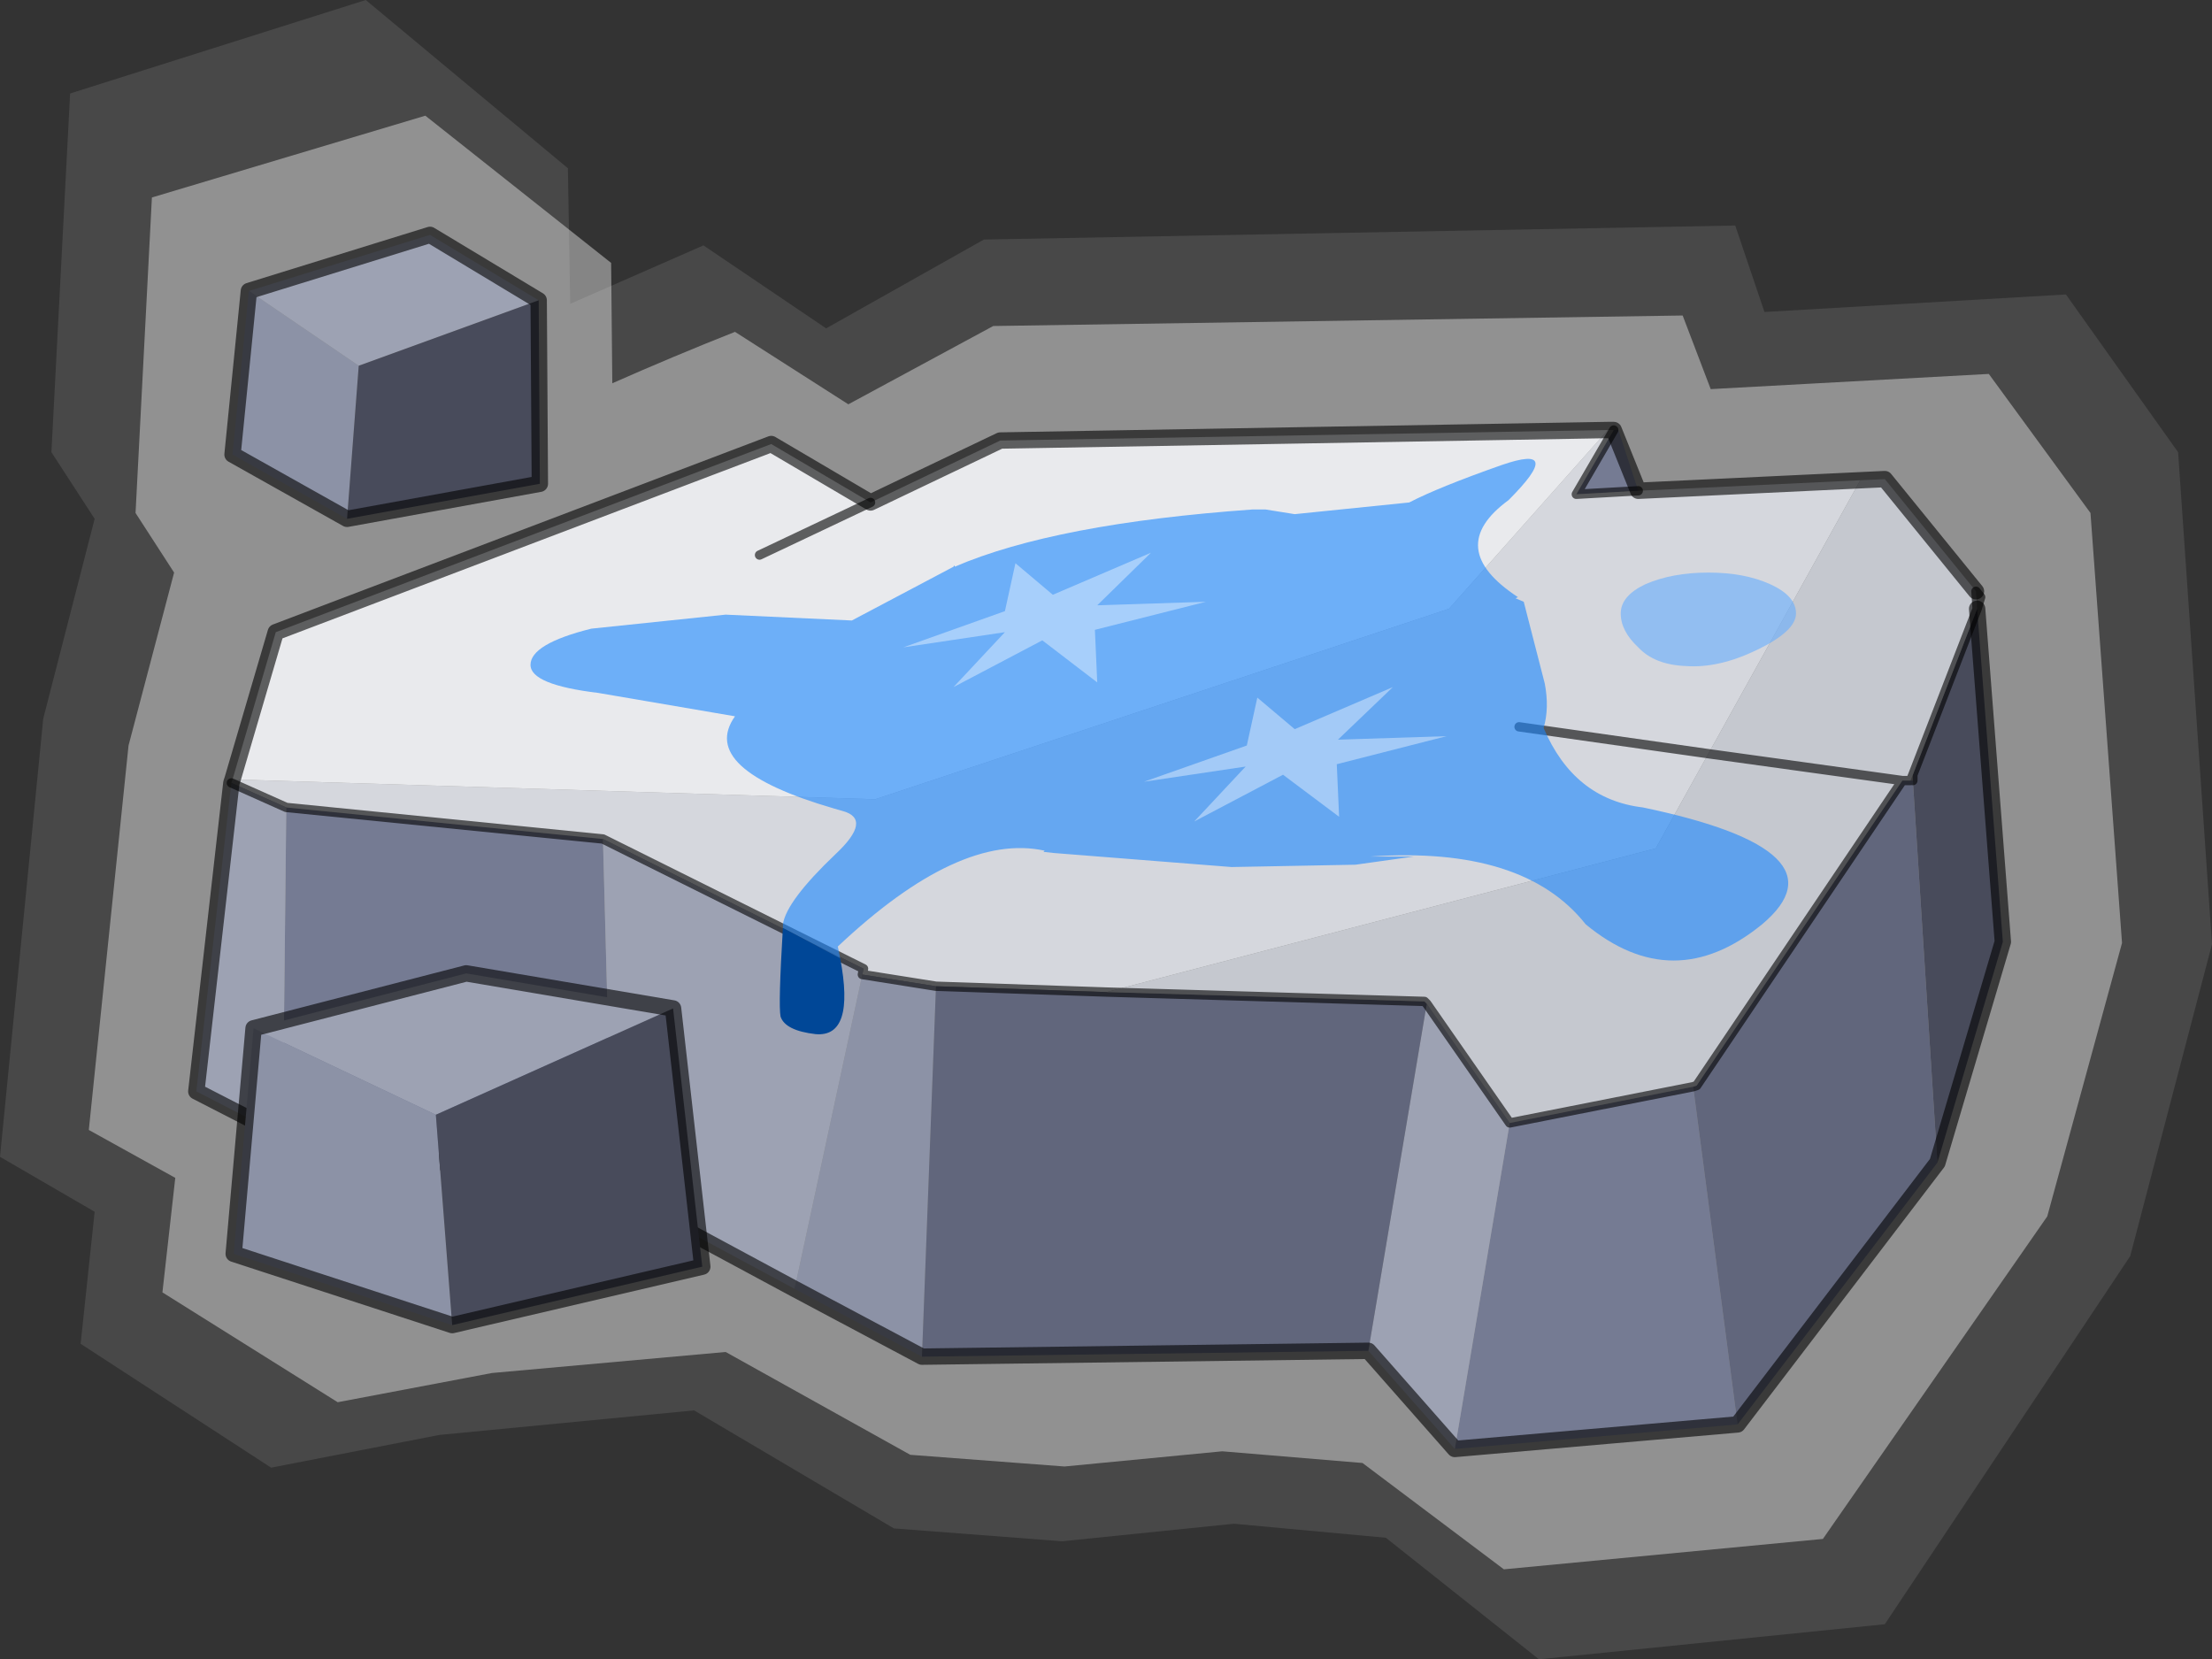 <?xml version="1.0" encoding="UTF-8" standalone="no"?>
<svg xmlns:xlink="http://www.w3.org/1999/xlink" height="71.0px" width="94.65px" xmlns="http://www.w3.org/2000/svg">
  <rect width="100%" height="100%" fill="#333333" stroke="none"/>
  <g transform="matrix(1.0, 0.0, 0.0, 1.0, -227.65, -164.95)">
    <path d="M316.05 177.55 L320.85 184.3 322.3 205.35 318.8 218.7 308.3 234.45 293.5 235.95 286.95 230.75 280.45 230.15 273.1 230.9 265.9 230.35 257.35 225.3 246.45 226.35 239.25 227.75 231.1 222.45 231.7 216.8 227.65 214.45 229.5 195.7 231.7 187.15 229.85 184.3 230.65 168.95 243.3 164.95 251.95 172.15 252.05 177.95 257.75 175.45 263.0 179.0 269.75 175.2 301.9 174.6 303.15 178.3 316.05 177.55" fill="#ffffff" fill-opacity="0.102" fill-rule="evenodd" stroke="none"/>
    <path d="M312.75 180.95 L317.1 186.9 318.45 205.3 315.25 217.0 305.65 230.8 292.0 232.1 285.95 227.55 279.95 227.05 273.2 227.7 266.6 227.2 258.7 222.8 248.7 223.7 242.1 224.95 234.6 220.25 235.15 215.35 231.45 213.3 233.15 196.85 235.1 189.45 233.45 186.9 234.15 173.4 245.85 169.9 253.8 176.2 253.85 181.35 Q256.45 180.2 259.1 179.15 L263.95 182.25 270.15 178.9 299.65 178.45 300.85 181.6 312.75 180.95" fill="#ffffff" fill-opacity="0.4" fill-rule="evenodd" stroke="none"/>
    <path d="M302.0 225.9 L289.9 226.95 292.25 213.0 300.1 211.45 302.0 225.9 M253.85 215.9 L239.75 213.55 239.9 199.5 253.45 200.85 253.85 215.9 M296.7 183.35 L296.9 183.35 297.75 185.95 295.1 186.1 296.7 183.35 297.75 185.95 296.7 183.35" fill="#757b93" fill-rule="evenodd" stroke="none"/>
    <path d="M237.55 198.45 L237.6 198.3 265.1 199.15 289.65 191.0 296.45 183.35 296.7 183.35 295.1 186.1 297.75 185.95 307.25 185.5 300.75 197.2 298.5 201.25 275.0 207.4 267.7 207.15 264.55 206.65 264.6 206.4 253.45 200.85 239.9 199.5 237.55 198.45 M292.65 196.05 L300.75 197.2 292.65 196.05" fill="#d5d7dd" fill-rule="evenodd" stroke="none"/>
    <path d="M289.9 226.95 L286.2 222.75 288.7 207.9 292.25 213.0 289.9 226.95 M261.65 220.1 L253.85 215.9 253.45 200.85 264.6 206.4 264.55 206.65 261.65 220.1 M239.75 213.55 L236.05 211.65 237.55 198.45 239.9 199.5 239.75 213.55" fill="#9da2b3" fill-rule="evenodd" stroke="none"/>
    <path d="M267.1 223.0 L261.65 220.1 264.55 206.65 267.7 207.15 267.1 223.0" fill="#8c92a6" fill-rule="evenodd" stroke="none"/>
    <path d="M310.55 214.7 L302.0 225.9 300.1 211.45 300.25 211.4 309.05 198.35 309.4 198.35 309.5 198.35 310.55 214.7 M286.2 222.75 L267.1 223.0 267.7 207.15 275.0 207.4 288.6 207.8 288.7 207.9 286.2 222.75" fill="#61667c" fill-rule="evenodd" stroke="none"/>
    <path d="M312.25 191.0 L313.35 205.25 310.55 214.7 309.5 198.35 309.5 198.1 312.25 191.0" fill="#484b5b" fill-rule="evenodd" stroke="none"/>
    <path d="M237.6 198.3 L239.45 192.0 260.65 183.95 264.9 186.45 270.45 183.8 296.45 183.35 289.65 191.0 265.1 199.15 237.6 198.3 M260.15 188.7 L264.9 186.45 260.15 188.7" fill="#e9eaed" fill-rule="evenodd" stroke="none"/>
    <path d="M307.25 185.5 L308.3 185.45 312.2 190.25 312.25 191.0 309.5 198.1 309.4 198.35 309.05 198.35 300.75 197.2 309.05 198.35 300.25 211.4 300.1 211.45 292.25 213.0 288.7 207.9 288.6 207.8 275.0 207.4 298.5 201.25 300.75 197.2 307.25 185.5" fill="#c5c8cf" fill-rule="evenodd" stroke="none"/>
    <path d="M307.25 185.5 L308.3 185.45 312.2 190.25 M312.25 191.0 L313.35 205.25 310.55 214.7 302.0 225.9 289.9 226.95 286.2 222.75 267.1 223.0 261.65 220.1 253.85 215.9 239.75 213.55 236.05 211.65 237.55 198.45 237.6 198.3 239.45 192.0 260.65 183.95 264.9 186.45 270.45 183.8 296.45 183.35 296.7 183.35 297.75 185.95 307.25 185.5" fill="none" stroke="#000000" stroke-linecap="round" stroke-linejoin="round" stroke-opacity="0.6" stroke-width="0.7"/>
    <path d="M312.2 190.25 L312.4 190.5 312.25 191.0 312.2 190.25 M300.75 197.2 L309.05 198.35 309.4 198.35 309.5 198.1 312.25 191.0 M296.7 183.35 L295.1 186.1 297.75 185.95 M275.0 207.4 L288.6 207.8 288.7 207.9 292.25 213.0 300.1 211.45 300.25 211.4 309.05 198.35 M253.45 200.85 L264.6 206.4 264.55 206.65 267.7 207.15 275.0 207.4 M300.75 197.2 L292.65 196.05 M309.5 198.35 L309.5 198.1 M237.55 198.45 L239.9 199.5 253.45 200.85 M264.9 186.45 L260.15 188.7" fill="none" stroke="#000000" stroke-linecap="round" stroke-linejoin="round" stroke-opacity="0.6" stroke-width="0.4"/>
    <path d="M238.3 177.4 L246.05 175.0 250.7 177.8 243.0 180.6 238.3 177.4" fill="#9da2b3" fill-rule="evenodd" stroke="none"/>
    <path d="M238.3 177.4 L243.0 180.6 242.5 187.15 237.6 184.4 238.3 177.4" fill="#8c92a6" fill-rule="evenodd" stroke="none"/>
    <path d="M243.0 180.6 L250.7 177.8 250.75 185.65 242.5 187.15 243.0 180.6" fill="#484b5b" fill-rule="evenodd" stroke="none"/>
    <path d="M250.7 177.8 L246.05 175.0 238.3 177.4 237.6 184.4 242.5 187.15 250.75 185.65 250.7 177.8 Z" fill="none" stroke="#000000" stroke-linecap="round" stroke-linejoin="round" stroke-opacity="0.6" stroke-width="0.7"/>
    <path d="M238.5 208.95 L247.6 206.6 256.45 208.1 246.3 212.65 238.5 208.95" fill="#9da2b3" fill-rule="evenodd" stroke="none"/>
    <path d="M247.0 221.65 L237.65 218.6 238.5 208.95 246.3 212.65 247.0 221.65" fill="#8c92a6" fill-rule="evenodd" stroke="none"/>
    <path d="M256.45 208.1 L257.7 219.15 247.0 221.65 246.3 212.65 256.45 208.1" fill="#484b5b" fill-rule="evenodd" stroke="none"/>
    <path d="M256.45 208.1 L257.7 219.15 247.0 221.65 237.65 218.6 238.5 208.95 247.6 206.6 256.45 208.1 Z" fill="none" stroke="#000000" stroke-linecap="round" stroke-linejoin="round" stroke-opacity="0.6" stroke-width="0.7"/>
    <path d="M268.5 189.2 L268.45 189.2 268.5 189.15 268.5 189.2" fill="#097dff" fill-rule="evenodd" stroke="none"/>
    <path d="M261.15 204.65 L263.6 205.95 Q264.25 209.35 262.55 209.2 261.25 209.05 261.05 208.45 260.95 207.95 261.15 204.65" fill="#004797" fill-rule="evenodd" stroke="none"/>
    <path d="M268.5 189.2 Q272.8 187.35 281.25 186.75 L281.8 186.75 283.05 186.95 287.95 186.45 Q289.2 185.8 291.9 184.85 294.65 183.9 292.2 186.35 289.4 188.4 292.6 190.5 L292.5 190.55 292.85 190.7 293.75 194.2 Q293.95 195.25 293.7 196.1 295.0 199.15 297.95 199.5 306.8 201.35 303.05 204.5 299.25 207.6 295.5 204.5 292.85 201.15 286.3 201.6 L288.15 201.6 285.65 201.95 280.35 202.05 272.75 201.45 272.3 201.4 272.35 201.35 Q268.7 200.55 263.5 205.45 L263.6 205.95 261.15 204.65 261.15 204.6 261.15 204.5 Q261.3 203.5 263.4 201.5 265.0 200.0 263.7 199.65 L263.35 199.55 Q257.5 197.85 259.1 195.6 L253.25 194.6 Q250.35 194.25 250.35 193.4 250.35 192.5 252.95 191.85 L258.7 191.25 264.1 191.5 268.45 189.2 268.5 189.2" fill="#1c88ff" fill-opacity="0.6" fill-rule="evenodd" stroke="none"/>
    <path d="M298.05 189.95 Q299.2 189.45 300.75 189.45 302.3 189.45 303.4 189.95 304.5 190.45 304.5 191.2 304.5 191.95 302.85 192.75 301.2 193.55 299.8 193.45 298.45 193.4 297.75 192.65 297.0 191.95 297.0 191.2 297.0 190.45 298.05 189.95" fill="#66aeff" fill-opacity="0.6" fill-rule="evenodd" stroke="none"/>
    <path d="M270.65 192.0 L266.3 192.65 270.65 191.1 271.1 189.05 272.7 190.4 276.9 188.6 274.6 190.85 279.25 190.7 274.5 191.9 274.6 194.15 272.25 192.35 268.45 194.35 270.65 192.0" fill="#ffffff" fill-opacity="0.4" fill-rule="evenodd" stroke="none"/>
    <path d="M281.0 196.85 L281.45 194.8 283.05 196.15 287.25 194.35 284.9 196.6 289.55 196.45 284.85 197.65 284.95 199.9 282.55 198.1 278.75 200.1 280.95 197.75 276.6 198.4 281.0 196.85" fill="#ffffff" fill-opacity="0.4" fill-rule="evenodd" stroke="none"/>
  </g>
</svg>
